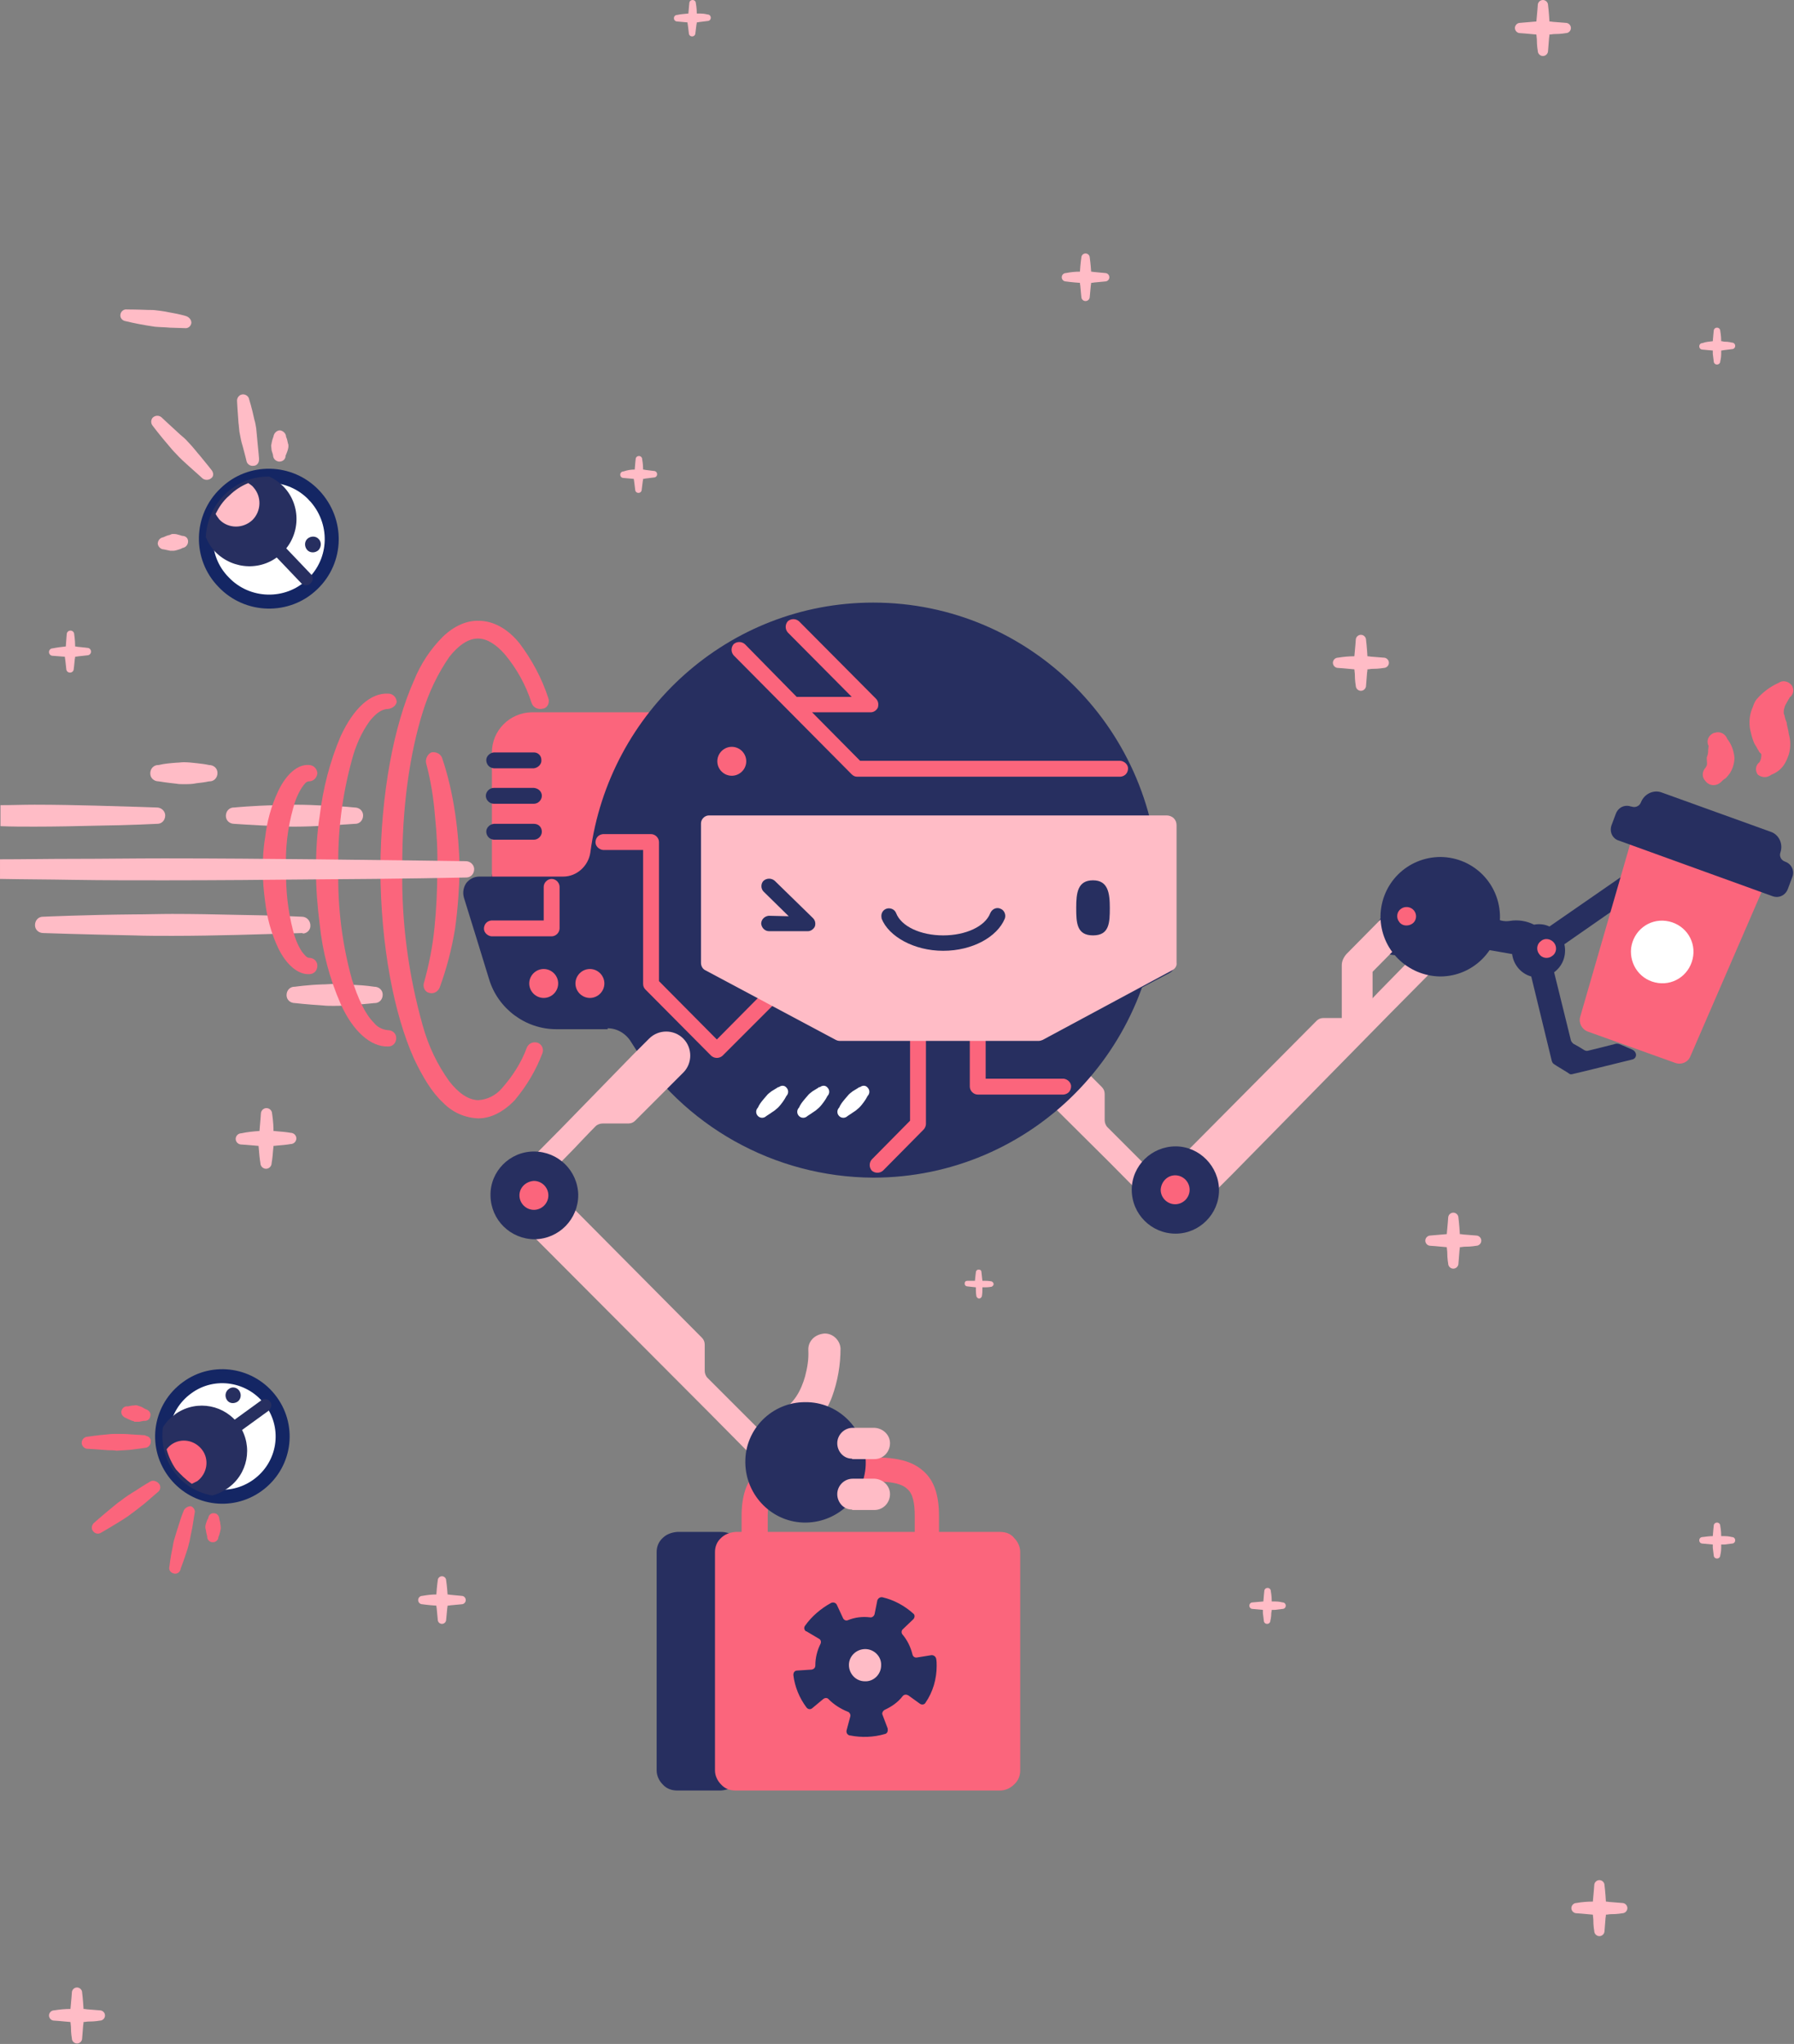 <?xml version="1.0" encoding="utf-8"?>
<!-- Generator: Adobe Illustrator 26.2.1, SVG Export Plug-In . SVG Version: 6.00 Build 0)  -->
<svg version="1.1" id="Calque_1" xmlns="http://www.w3.org/2000/svg" xmlns:xlink="http://www.w3.org/1999/xlink" x="0px" y="0px"
	 viewBox="0 0 384.4 437.9" style="enable-background:new 0 0 384.4 437.9;" xml:space="preserve">
<rect x="0" y="0" width="384.4" height="437.9" fill="#808080" stroke="none"/>
<style type="text/css">
	.st0{fill:#272F60;}
	.st1{fill:#FB657C;}
	.st2{fill:#FFBCC6;}
	.st3{fill:#FFFFFF;}
	.st4{fill:none;stroke:#142664;stroke-width:3;stroke-linecap:round;stroke-linejoin:round;}
</style>
<g id="TEXTES_FR">
</g>
<g>
	<g id="ILLUSTRATIONS">
		<path id="Tracé_3427_00000142857305305311554400000013277643710033864588_" class="st0" d="M360.3,199.4
			c-2.4-3.5-6.4-9.2-7.5-10.8c-0.2-0.2-0.4-0.4-0.7-0.4c-0.9-0.1-2.9-0.5-3.7-0.7c-0.3,0-0.6,0-0.8,0.2L332,198.5
			c-1-0.5-2.2-0.6-3.3-0.4c-1.6-0.8-3.4-1.1-5.2-0.8c-2.5,0.4-4.8-1.3-5.2-3.8c-0.5-2.7-2.1-5-4.5-6.3c-0.3-0.2-0.6-0.3-0.9-0.4
			l-0.2-0.1c-1.4-0.5-3-0.7-4.5-0.4c-2.5,0.4-4.8,1.9-6.1,4.1c-0.8-0.3-1.7-0.5-2.6-0.5l-0.1-0.5c-0.8,1.4-1.5,2.8-2.1,4.3
			c-0.4,1.3-1,2.5-1.8,3.5c0.2,0.3,0.1,0.7-0.2,0.9c-0.9,0.8-1.8,1.6-2.6,2.4c1.8,3.7,6.3,5.2,10,3.4c1.2-0.6,2.3-1.5,3-2.7l12,2.1
			l6.3,1.1c0.3,2.3,1.9,4.2,4.1,4.8l4.4,18.1c0.1,0.3,0.2,0.5,0.5,0.7c0.7,0.5,2.5,1.5,3.2,2c0.2,0.2,0.5,0.2,0.8,0.1
			c1.8-0.4,8.6-2.1,12.7-3.1c0.6-0.1,1-0.7,0.8-1.3c-0.1-0.3-0.3-0.6-0.7-0.8c-1.1-0.5-2.3-1-2.8-1.2c-0.2-0.1-0.5-0.1-0.7-0.1
			c-1.1,0.3-4.8,1.2-6,1.5c-0.3,0.1-0.6,0-0.8-0.1c-0.6-0.4-1.8-1.1-2.4-1.4c-0.2-0.2-0.4-0.4-0.5-0.7l-3.6-14.6
			c1.9-1.4,2.7-3.7,2.2-6l12.5-8.7c0.2-0.2,0.5-0.2,0.8-0.2c0.7,0.1,2,0.4,2.7,0.5c0.3,0,0.5,0.2,0.7,0.4c0.7,1.1,2.8,4.1,3.5,5.1
			c0.1,0.2,0.3,0.4,0.5,0.4c0.5,0.2,1.7,0.6,2.9,1c0.4,0.2,0.9,0,1.2-0.4C360.6,200.3,360.6,199.8,360.3,199.4"/>
		<path id="Tracé_3428_00000128467398548262482790000000984289652690604179_" class="st1" d="M90.8,210.7c1.1-3.9,1.9-7.9,2.3-12
			c0.4-3.9,0.6-8,0.6-12.4c0.1-3.8-0.1-7.7-0.5-11.5c-0.3-3.8-0.9-7.6-1.9-11.3c-0.2-0.9,0.3-1.9,1.1-2.3c0.9-0.2,1.9,0.2,2.3,1.1
			c1.3,3.8,2.2,7.8,2.8,11.8c0.6,4,0.9,8,1,12c-0.1,4.3-0.4,8.6-1,12.9c-0.7,4.3-1.8,8.5-3.3,12.6c-0.4,0.9-1.3,1.4-2.3,1.1
			C91.1,212.5,90.6,211.6,90.8,210.7"/>
		<path id="Tracé_3431_00000100379385977201342700000011992812982600621483_" class="st2" d="M76,176.5c0,0-2.8,0.2-6.4,0.4
			c-2,0.1-4.2,0.2-6.4,0.2c-1.3,0-2.7,0-3.9-0.1c-4.9-0.2-9.1-0.5-9.1-0.5c-1,0-1.8-0.7-1.8-1.7c0-1,0.7-1.8,1.7-1.8
			c0,0,0.1,0,0.1,0c0,0,4-0.4,9.1-0.5c1.3,0,2.5-0.1,3.9-0.1c2.3,0,4.5,0.1,6.4,0.2c3.7,0.1,6.4,0.4,6.4,0.4c1,0,1.8,0.7,1.8,1.7
			c0,1-0.7,1.8-1.7,1.8C76.1,176.5,76.1,176.5,76,176.5"/>
		<path id="Tracé_3433_00000140727077417313520900000004027523544107712157_" class="st2" d="M44.8,167.4c-0.9,0.2-1.8,0.3-2.7,0.4
			c-0.9,0.2-1.8,0.2-2.7,0.2c-0.6,0-1.1,0-1.6-0.1c-2-0.2-3.8-0.5-3.8-0.5c-1,0-1.8-0.7-1.8-1.7c0-1,0.7-1.8,1.7-1.8
			c0,0,0.1,0,0.1,0c1.2-0.3,2.5-0.4,3.8-0.5c0.5,0,1-0.1,1.6-0.1c0.9,0,1.8,0.1,2.7,0.2c0.9,0.1,1.8,0.2,2.7,0.4
			c1,0,1.8,0.7,1.8,1.7c0,1-0.7,1.8-1.7,1.8C44.9,167.4,44.9,167.4,44.8,167.4"/>
		<path id="Tracé_3434_00000054950203569664690600000015080623621189100985_" class="st2" d="M80.2,214.9c0,0-1.8,0.2-4.3,0.4
			c-1.3,0.1-2.8,0.2-4.3,0.2c-0.8,0-1.7,0-2.5-0.1c-3.3-0.2-5.9-0.5-5.9-0.5c-1,0-1.8-0.7-1.8-1.7c0-1,0.7-1.8,1.7-1.8
			c0,0,0.1,0,0.1,0c0,0,2.7-0.4,5.9-0.5c0.9,0,1.6-0.1,2.5-0.1c1.5,0,3,0.1,4.3,0.2c2.5,0.1,4.3,0.4,4.3,0.4c1,0,1.8,0.7,1.8,1.7
			c0,1-0.7,1.8-1.7,1.8C80.3,214.9,80.3,214.9,80.2,214.9"/>
		<path id="Tracé_3435_00000027598144326153842980000006571667804071269009_" class="st2" d="M64.7,199.9c0,0-5.9,0.2-13.9,0.4
			c-4.2,0.1-9.1,0.2-13.9,0.2c-2.8,0-5.6,0-8.3-0.1c-10.6-0.2-19.3-0.5-19.3-0.5c-1,0-1.8-0.7-1.8-1.7c0-1,0.7-1.8,1.7-1.8
			c0,0,0.1,0,0.1,0c0,0,8.8-0.4,19.3-0.5c2.7,0,5.6-0.1,8.3-0.1c4.8,0,9.6,0.1,13.9,0.2c8,0.1,13.9,0.4,13.9,0.4
			c0.9,0,1.7,0.7,1.8,1.7c0,0,0,0.1,0,0.1c0.1,0.9-0.6,1.7-1.5,1.8C64.8,199.9,64.7,199.9,64.7,199.9"/>
		<path id="Tracé_3436_00000150791223283513539360000007404008898768534682_" class="st1" d="M113.9,150.6
			c-1.2-3.8-3.2-7.4-5.8-10.5c-1.8-2-3.7-3.3-5.7-3.3c-2.1,0-4.2,1.5-6.1,3.9c-2.5,3.6-4.4,7.6-5.7,11.8c-2.8,8.9-4.5,20.6-4.4,33.6
			c-0.2,11.4,1.3,22.7,4.4,33.7c1.2,4.3,3.1,8.3,5.7,11.9c1.9,2.4,3.9,3.9,6.1,4c2-0.1,3.8-1,5.1-2.5c2.3-2.6,4.2-5.5,5.4-8.8
			c0.4-0.9,1.4-1.3,2.3-1c0.9,0.3,1.4,1.4,1,2.3c-1.4,3.7-3.4,7-5.9,10c-2.4,2.5-5.1,3.9-7.8,3.9c-2.9-0.1-5.6-1.3-7.6-3.4
			c-2.3-2.1-4.3-5.4-6.2-9.4c-4.3-9.6-7.1-24.1-7.2-40.5c0.1-16.4,2.9-30.9,7.2-40.5c1.4-3.5,3.5-6.7,6.2-9.4
			c2.4-2.3,5.1-3.5,7.7-3.4c3,0,6.1,1.6,8.7,4.8c2.7,3.6,4.8,7.5,6.2,11.8c0.3,0.9-0.1,1.9-1,2.2c0,0-0.1,0-0.1,0
			C115.4,152.1,114.3,151.7,113.9,150.6C114,150.7,114,150.7,113.9,150.6z"/>
		<path id="Tracé_3437_00000085226455469861727940000003652527234608829606_" class="st1" d="M83.1,151.9c-1.4,0-2.7,1.1-3.9,2.6
			c-1.8,2.5-3,5.3-3.8,8.3c-2.1,7.7-3.1,15.6-2.9,23.5c-0.2,7.9,0.8,15.9,2.9,23.5c1.3,4.1,2.8,7.4,4.7,9.3c0.7,0.9,1.8,1.5,3,1.6
			c1,0,1.8,0.7,1.8,1.7c0,1-0.7,1.8-1.7,1.8c0,0-0.1,0-0.1,0c-3.7,0.1-7.5-3.3-10.1-9.1c-2.4-5.5-3.9-11.2-4.5-17.1
			c-0.5-3.9-0.8-7.7-0.8-11.6c0-3.9,0.2-7.8,0.8-11.6c0.7-5.9,2.2-11.7,4.5-17.1c2.8-6,6.4-9.3,10.2-9.1c0.9,0,1.7,0.7,1.8,1.7
			c0,0,0,0.1,0,0.1C84.9,151.1,84.1,151.8,83.1,151.9z"/>
		<path id="Tracé_3438_00000026858980564239861090000018342899917803590789_" class="st1" d="M66.2,167.4c-0.6,0-1,0.6-1.5,1.3
			c-0.9,1.4-1.5,2.9-1.9,4.5c-1.2,4.3-1.7,8.7-1.5,13.1c-0.1,4.4,0.4,8.9,1.5,13.1c0.4,1.6,1,3.1,1.9,4.5c0.5,0.6,1,1.3,1.5,1.3
			c1,0,1.8,0.7,1.8,1.7c0,1-0.7,1.8-1.7,1.8c0,0-0.1,0-0.1,0c-2.3,0.1-4.8-1.9-6.6-5.6c-1.5-3.2-2.4-6.5-2.8-10
			c-0.3-2.2-0.5-4.5-0.5-6.8c0-2.3,0.1-4.5,0.5-6.8c0.4-3.5,1.3-6.8,2.8-10c1.8-3.8,4.3-5.8,6.6-5.6c0.9,0,1.7,0.7,1.8,1.7
			c0,0,0,0.1,0,0.1C67.9,166.6,67.2,167.4,66.2,167.4"/>
		<path id="Tracé_3439_00000169515851227710827250000007403755073480009376_" class="st1" d="M107.8,167.2
			c0-6.8,5.6-12.4,12.4-12.4c0,0,0.1,0,0.1,0h26.3v38.8h-38.7v-26.4H107.8z"/>
		<path id="Tracé_3440_00000042731345800171009220000009132616198743198884_" class="st0" d="M116.5,167h-8.3
			c-1.3,0-2.4-1.1-2.4-2.4c0-1.3,1.1-2.4,2.4-2.4c0,0,0,0,0,0h8.3c1.3,0,2.4,1.1,2.4,2.4c0,0,0,0,0,0c0,1.3-1,2.3-2.2,2.4
			C116.6,167,116.5,167,116.5,167"/>
		<path id="Tracé_3441_00000004533177044463929230000001931127442106978710_" class="st0" d="M116.5,174.3h-8.3
			c-1.3,0-2.4-1.1-2.4-2.4c0,0,0,0,0,0c0.1-1.3,1.1-2.3,2.4-2.4h8.3c1.3,0,2.4,1.1,2.4,2.4C118.8,173.2,117.8,174.3,116.5,174.3
			C116.5,174.3,116.5,174.3,116.5,174.3"/>
		<path id="Tracé_3442_00000168811455543944674970000012283458582112391317_" class="st0" d="M116.5,181.7h-8.3
			c-1.3,0-2.4-1.1-2.4-2.4c0-1.3,1.1-2.4,2.4-2.4c0,0,0,0,0,0h8.3c1.3,0,2.4,1.1,2.4,2.4c0,0,0,0,0,0c0,1.3-1,2.3-2.2,2.4
			C116.6,181.7,116.5,181.7,116.5,181.7"/>
		<path id="Tracé_3443_00000154385695937425962760000010976157325498033575_" class="st2" d="M131.9,219.6c2,0,3.9,1,4.9,2.8
			c11,17.4,30.1,28,50.7,27.9c33,0,59.6-26.5,59.6-59c0-32.6-26.8-59-59.6-59c-30.2,0-55.3,22.4-59.1,51.3c-0.4,2.9-2.8,5-5.7,5
			h-17.6c-1.1,0-2,0.5-2.7,1.4c-0.6,0.9-0.8,2-0.5,3c1.4,4.3,3.5,11.1,5.3,16.8c1.9,6.1,7.6,10.3,14,10.3L131.9,219.6z"/>
		<path id="Tracé_3444_00000159468762682884123740000013169028136582463394_" class="st0" d="M157.8,161.9c-1.6,0-2.9,1.3-2.8,2.9
			c0,1.6,1.3,2.9,2.9,2.8c1.6,0,2.8-1.3,2.8-2.9C160.7,163.2,159.4,161.9,157.8,161.9"/>
		<path id="Tracé_3445_00000045579479965534693770000016555193041716010941_" class="st0" d="M128.2,207.6c-1.6,0-2.9,1.3-2.8,2.9
			c0,1.6,1.3,2.9,2.9,2.8c1.6,0,2.8-1.3,2.8-2.9C131.1,208.8,129.8,207.5,128.2,207.6"/>
		<path id="Tracé_3446_00000055700392267822143040000003133454135022155455_" class="st0" d="M118.6,207.6c-1.6,0-2.9,1.3-2.8,2.9
			c0,1.6,1.3,2.9,2.9,2.8c1.6,0,2.8-1.3,2.8-2.9C121.5,208.8,120.2,207.5,118.6,207.6"/>
		<path id="Tracé_3447_00000026143426743059846210000012621507423919947904_" class="st0" d="M185.2,164l-24-23.8
			c-1-0.9-2.4-0.9-3.4,0c-0.9,1-0.9,2.4,0,3.4l24.6,24.5c0.5,0.5,1.1,0.8,1.8,0.8h55.1c1.3,0,2.4-1.1,2.4-2.4c0-1.3-1.1-2.4-2.4-2.4
			l0,0L185.2,164z"/>
		<path id="Tracé_3448_00000157289939947029968700000007645390655049020603_" class="st0" d="M181,150.8h-10.2
			c-1.3,0-2.4,1.1-2.4,2.4c0,0,0,0,0,0c0.1,1.3,1.1,2.3,2.4,2.4h16c1,0,1.9-0.6,2.3-1.5c0.3-0.9,0.1-1.9-0.5-2.6l-16-15.9
			c-1-0.9-2.4-0.9-3.4,0c-0.9,1-0.9,2.4,0,3.4L181,150.8z"/>
		<path id="Tracé_3449_00000046326329211204368810000017187165178499471775_" class="st0" d="M211.7,229.2v-8.5
			c0-1.3-1.1-2.4-2.4-2.4c-1.3,0-2.4,1.1-2.4,2.4l0,0v10.9c0,1.3,1.1,2.4,2.4,2.4c0,0,0,0,0,0h17.9c1.3,0,2.4-1.1,2.4-2.4
			c0,0,0,0,0,0c-0.1-1.3-1.1-2.3-2.4-2.4H211.7z"/>
		<path id="Tracé_3450_00000134957774370790433080000011593410304072301184_" class="st0" d="M194.3,238.3l-7.8,7.8
			c-0.9,1-0.9,2.4,0,3.4c1,0.9,2.4,0.9,3.4,0l8.5-8.4c0.5-0.4,0.8-1.1,0.8-1.8v-18.6c0-1.3-1.1-2.4-2.4-2.4c-1.3,0-2.4,1.1-2.4,2.4
			l0,0L194.3,238.3z"/>
		<path id="Tracé_3451_00000127026680800924280490000002895656460616545957_" class="st3" d="M186.6,233.8
			c-0.2,0.5-0.5,0.9-0.8,1.4c-0.3,0.4-0.6,0.8-0.9,1.1c-0.2,0.2-0.5,0.4-0.8,0.5c-1,0.6-1.9,1.1-1.9,1.1c-0.6,0.7-1.7,0.8-2.4,0.1
			c0,0-0.1-0.1-0.1-0.1c-0.7-0.6-0.8-1.7-0.2-2.3c0-0.1,0.1-0.1,0.2-0.2c0.3-0.7,0.7-1.3,1.1-1.9c0.1-0.2,0.4-0.5,0.5-0.8
			c0.3-0.3,0.7-0.6,1.1-0.9c0.4-0.3,0.9-0.5,1.4-0.8c0.6-0.7,1.7-0.8,2.4-0.1c0,0,0.1,0.1,0.1,0.1
			C187.1,231.9,187.2,233,186.6,233.8"/>
		<path id="Tracé_3452_00000006691748636385719370000015526386759075470515_" class="st3" d="M178.1,233.8
			c-0.2,0.5-0.5,0.9-0.8,1.4c-0.3,0.4-0.6,0.8-0.9,1.1c-0.2,0.2-0.5,0.4-0.8,0.5c-1,0.6-1.9,1.1-1.9,1.1c-0.6,0.7-1.7,0.8-2.4,0.1
			c0,0-0.1-0.1-0.1-0.1c-0.7-0.6-0.8-1.7-0.2-2.3c0-0.1,0.1-0.1,0.2-0.2c0.3-0.7,0.7-1.3,1.1-1.9c0.1-0.2,0.4-0.5,0.5-0.8
			c0.3-0.3,0.7-0.6,1.1-0.9c0.4-0.3,0.9-0.5,1.4-0.8c0.6-0.7,1.7-0.8,2.4-0.1c0,0,0.1,0.1,0.1,0.1
			C178.7,231.9,178.7,233,178.1,233.8z"/>
		<path id="Tracé_3453_00000139979870568044071520000015312147950283794599_" class="st3" d="M169.5,233.8
			c-0.2,0.5-0.5,0.9-0.8,1.4c-0.3,0.4-0.6,0.8-0.9,1.1c-0.2,0.2-0.5,0.4-0.8,0.5c-1,0.6-1.9,1.1-1.9,1.1c-0.6,0.7-1.7,0.8-2.4,0.1
			c0,0-0.1-0.1-0.1-0.1c-0.7-0.6-0.8-1.7-0.2-2.3c0-0.1,0.1-0.1,0.2-0.2c0.3-0.7,0.7-1.3,1.1-1.9c0.1-0.2,0.4-0.5,0.5-0.8
			c0.3-0.3,0.7-0.6,1.1-0.9c0.4-0.3,0.9-0.5,1.4-0.8c0.6-0.7,1.7-0.8,2.4-0.1c0,0,0.1,0.1,0.1,0.1C170,232,170.3,233.2,169.5,233.8"
			/>
		<path id="Tracé_3454_00000026866541296741868920000008373950566157268352_" class="st0" d="M131.5,179
			c1.8-8.3,5.5-16.1,10.7-22.8c0.8-1,0.7-2.5-0.3-3.4c0,0,0,0,0,0c-1-0.8-2.6-0.7-3.4,0.4c-6.8,8.6-11.1,18.8-12.6,29.6
			c-0.2,1.6-1.6,2.9-3.3,2.9h-14.9c-1.3,0-2.4,1.1-2.4,2.4c0,1.3,1.1,2.4,2.4,2.4h10v6.1h-10.1c-1.3,0-2.4,1.1-2.4,2.4c0,0,0,0,0,0
			c0.1,1.3,1.1,2.3,2.4,2.4H120c1.3,0,2.4-1.1,2.4-2.4c0,0,0,0,0,0v-8.5h0.1c4,0.1,7.4-2.8,8-6.8h8v26.9c0,0.7,0.3,1.3,0.8,1.8
			l13.8,13.6c1,0.9,2.4,0.9,3.4,0l11.2-11.1c0.9-1,0.9-2.4,0-3.4c-1-0.9-2.4-0.9-3.4,0l-9.6,9.5l-11.2-11.1v-28.3
			c0-1.3-1.1-2.4-2.4-2.4c0,0,0,0,0,0h-9.5L131.5,179z"/>
		<path id="Tracé_3455_00000152236004215787088740000006839817550403304838_" class="st0" d="M249.4,175.2h-96.3
			c-1.3,0-2.4,1.1-2.4,2.4c0,0,0,0,0,0v28.8c0,0.9,0.5,1.7,1.3,2.1l27.3,14.4c0.4,0.1,0.7,0.2,1.1,0.2h41.7c0.4,0,0.8-0.1,1.1-0.2
			l27.3-14.4c0.8-0.4,1.3-1.2,1.3-2.1v-28.8C251.7,176.2,250.7,175.2,249.4,175.2"/>
		<path id="Tracé_3456_00000124161245839827346940000005337315748681286291_" class="st1" d="M161.9,332.2c1.4,0,2.6-1.1,2.6-2.5
			c0,0,0,0,0,0v-4.9c0-2.8,0.6-4.8,1.6-5.8c1.9-1.7,6-1.7,10.6-1.6h7.1c4.8-0.1,8.9-0.1,10.6,1.6c1.2,1,1.6,3,1.6,5.8v4.8
			c0,1.4,1.2,2.6,2.6,2.6c1.4,0,2.5-1.1,2.6-2.5c0,0,0-0.1,0-0.1v-4.8c0-4.4-1-7.5-3.2-9.5c-3.5-3.3-8.7-3.1-14.4-3.1h-7
			c-5.7-0.1-11-0.3-14.5,3.1c-2.2,2.1-3.2,5.3-3.2,9.5v4.8C159.3,331.1,160.5,332.2,161.9,332.2"/>
		<path id="Tracé_3457_00000040545746260357236970000005518693897006644640_" class="st0" d="M140.7,332.5c0-1.1,0.4-2.2,1.3-3
			c0.8-0.8,1.9-1.2,3.1-1.3h9.4c1.2,0,2.3,0.4,3.1,1.3c0.8,0.8,1.3,1.9,1.3,3v46.8c0,1.1-0.4,2.2-1.3,3c-0.8,0.8-1.9,1.2-3.1,1.3
			h-9.4c-1.2,0-2.3-0.4-3.1-1.3c-0.8-0.8-1.3-1.9-1.3-3L140.7,332.5z"/>
		<path id="Tracé_3458_00000042722839243282259710000018023334170472002946_" class="st1" d="M153.2,332.5c0-1.1,0.4-2.2,1.3-3
			c0.8-0.8,1.9-1.2,3.1-1.3h56.7c1.2,0,2.3,0.4,3,1.3c0.8,0.8,1.3,1.9,1.3,3v46.8c0,1.1-0.4,2.2-1.3,3c-0.8,0.8-1.9,1.3-3,1.3h-56.7
			c-1.2,0-2.3-0.4-3.1-1.3c-0.8-0.8-1.3-1.9-1.3-3L153.2,332.5z"/>
		<path id="Tracé_3459_00000059271908818406301530000001414745184969112227_" class="st2" d="M294.1,208.2v11.3
			c0,1.8-1.5,3.3-3.3,3.3c-1.8,0-3.3-1.5-3.3-3.3v-12.7c0-0.9,0.4-1.7,1-2.4l8.3-8.4c1.3-1.3,3.3-1.3,4.6-0.1c0,0,0,0,0.1,0.1
			c1.3,1.3,1.3,3.4,0,4.7c0,0,0,0,0,0L294.1,208.2z"/>
		<path id="Tracé_3460_00000032647832528514815860000012746094668197962407_" class="st2" d="M222.1,233.5l-3.6-3.6
			c-2-2-2-5.3,0-7.3c2-2,5.3-2,7.3,0l10.3,10.3c0.4,0.4,0.6,0.9,0.6,1.5v5.6c0,0.5,0.2,1.1,0.6,1.5c1.4,1.4,4.8,4.8,4.8,4.8l9.2,9.2
			c1,1,1,2.6,0,3.6c-1,1-2.6,1-3.6,0c0,0,0,0,0,0l-10.1-10.2L222.1,233.5z"/>
		<path id="Tracé_3461_00000072965845819837620250000012367358837877998512_" class="st2" d="M264.3,251.3l-3.6,3.6
			c-2,2-5.3,2-7.3,0c-2-2-2-5.3,0-7.3l28.7-28.9c0.4-0.4,0.9-0.6,1.5-0.6h5.5c0.5,0,1.1-0.2,1.5-0.6c1.4-1.4,4.7-4.9,4.7-4.9
			l9.1-9.3c1-1,2.6-1,3.6,0c0,0,0,0,0,0c1,1,1,2.6,0,3.6l-10.1,10.2L264.3,251.3z"/>
		<path id="Tracé_3462_00000092421637628377644890000007867287480241335205_" class="st0" d="M295.8,196.3
			c0.1-7.1,5.8-12.7,12.9-12.7c7.1,0.1,12.7,5.8,12.7,12.9c-0.1,7-5.8,12.7-12.8,12.7C301.5,209.1,295.8,203.4,295.8,196.3"/>
		<path id="Tracé_3463_00000127044476962006009870000017565019314263293841_" class="st0" d="M242.5,254.9c0-5.2,4.3-9.3,9.4-9.3
			s9.3,4.3,9.3,9.4c0,5.1-4.2,9.3-9.3,9.3C246.7,264.3,242.5,260.1,242.5,254.9"/>
		<path id="Tracé_3464_00000031189020718432272040000009069834261986879164_" class="st2" d="M173.2,289.3c0.1,1.9-0.2,3.7-0.7,5.6
			c-0.8,2.8-2.3,6-5.7,7.7c-1.6,0.8-2.4,2.7-1.6,4.4c0,0,0,0.1,0.1,0.1c0.7,1.6,2.6,2.4,4.3,1.6c0.1,0,0.1-0.1,0.2-0.1
			c3.9-1.9,7-5.3,8.5-9.4c1.2-3.3,1.8-6.8,1.8-10.3c-0.1-1.8-1.7-3.3-3.5-3.2C174.5,285.9,173.1,287.4,173.2,289.3"/>
		<path id="Tracé_3465_00000007408800598234339840000015706229611588320896_" class="st1" d="M105.4,161.2c0-4.7,3.8-8.5,8.5-8.6
			c0,0,0,0,0,0h31.2V193h-39.7V161.2z"/>
		<path id="Tracé_3466_00000168804104911868814240000016548623412574676400_" class="st0" d="M130.2,220.3c2,0,3.9,1.1,5,2.9
			c11.1,18,30.7,29,51.9,29.1c33.8,0,61.2-27.6,61.2-61.6s-27.4-61.6-61.2-61.6c-31,0-56.6,23.3-60.6,53.5c-0.4,2.9-2.9,5.2-5.8,5.2
			h-18c-1.1,0-2.1,0.5-2.8,1.4c-0.6,0.9-0.8,2-0.5,3.1c1.4,4.5,3.6,11.6,5.4,17.5c1.9,6.3,7.8,10.7,14.4,10.7H130.2z"/>
		<path id="Tracé_3467_00000030457748016488466450000001233451797215624846_" class="st1" d="M156.8,160c1.7,0,3.1,1.4,3.1,3.1
			c0,1.7-1.4,3.1-3.1,3.1c-1.7,0-3.1-1.4-3.1-3.1c0,0,0,0,0,0C153.7,161.4,155.1,160,156.8,160C156.8,160,156.8,160,156.8,160"/>
		<path id="Tracé_3468_00000072276434048603071800000002616184453569229737_" class="st1" d="M126.4,207.6c1.7,0,3.1,1.4,3.1,3.1
			c0,1.7-1.4,3.1-3.1,3.1c-1.7,0-3.1-1.4-3.1-3.1c0,0,0,0,0,0C123.3,209,124.7,207.6,126.4,207.6
			C126.4,207.6,126.4,207.6,126.4,207.6"/>
		<path id="Tracé_3469_00000098933132296821434040000000656801149560914078_" class="st1" d="M116.5,207.6c1.7,0,3.1,1.4,3.1,3.1
			c0,1.7-1.4,3.1-3.1,3.1c-1.7,0-3.1-1.4-3.1-3.1c0,0,0,0,0,0C113.4,209,114.8,207.6,116.5,207.6
			C116.5,207.6,116.5,207.6,116.5,207.6"/>
		<path id="Tracé_3470_00000067236752555033669350000012606545688813084084_" class="st1" d="M170.7,149.3h11.8l-13.7-13.8
			c-0.6-0.7-0.6-1.7,0-2.4c0.7-0.6,1.7-0.6,2.4,0l16.5,16.6c0.5,0.5,0.6,1.2,0.4,1.9c-0.3,0.6-0.9,1-1.5,1H174l10.3,10.4h55.8
			c0.9,0.1,1.7,0.9,1.6,1.8c-0.1,0.9-0.7,1.5-1.6,1.6h-56.5c-0.4,0-0.8-0.2-1.1-0.5l-25.3-25.5c-0.6-0.7-0.6-1.7,0-2.4
			c0.7-0.6,1.7-0.6,2.4,0L170.7,149.3z"/>
		<path id="Tracé_3471_00000047052642309560391850000000223906292643645878_" class="st1" d="M137.8,182.1h-8.6
			c-0.9-0.1-1.7-0.9-1.6-1.8c0.1-0.9,0.7-1.5,1.6-1.6h10.3c0.9,0,1.7,0.8,1.7,1.7v29.8l12.4,12.5l10.4-10.5c0.7-0.6,1.7-0.6,2.4,0
			c0.6,0.7,0.6,1.7,0,2.4l-11.6,11.6c-0.7,0.6-1.7,0.6-2.4,0L138.3,212c-0.3-0.3-0.5-0.7-0.5-1.2L137.8,182.1L137.8,182.1z"/>
		<path id="Tracé_3472_00000016066567944809063010000010838263362382319004_" class="st1" d="M116.5,197.2V190
			c0-0.9,0.8-1.7,1.7-1.7c0.9,0,1.7,0.8,1.7,1.7v8.9c0,0.9-0.8,1.7-1.7,1.7h-12.9c-0.9-0.1-1.7-0.9-1.6-1.8c0.1-0.9,0.7-1.5,1.6-1.6
			L116.5,197.2z"/>
		<path id="Tracé_3473_00000056395659911613619320000004385287653176030629_" class="st1" d="M211.1,231.1h16.8
			c0.9,0.1,1.7,0.9,1.6,1.8c-0.1,0.9-0.7,1.5-1.6,1.6h-18.4c-0.9,0-1.7-0.8-1.7-1.7v-11.4c0-0.9,0.8-1.7,1.7-1.7
			c0.9,0,1.7,0.8,1.7,1.7V231.1z"/>
		<path id="Tracé_3474_00000025430305610372264600000008933571722882947498_" class="st1" d="M195,240.1v-18.8
			c0-0.9,0.8-1.7,1.7-1.7c0.9,0,1.7,0.8,1.7,1.7l0,0v19.5c0,0.4-0.2,0.9-0.5,1.2l-8.7,8.8c-0.7,0.6-1.7,0.6-2.4,0
			c-0.6-0.7-0.6-1.7,0-2.4L195,240.1z"/>
		<path id="Tracé_3475_00000132079370661654792440000003293790012175196817_" class="st3" d="M184,233c0,0-0.5,0.3-1.3,0.8
			c-0.4,0.3-0.8,0.6-1.1,1c-0.2,0.2-0.4,0.5-0.6,0.7c-0.5,0.6-0.9,1.1-1.2,1.8c-0.5,0.5-0.5,1.3,0,1.8c0.5,0.5,1.3,0.5,1.8,0
			c0,0,0.8-0.5,1.8-1.2c0.2-0.2,0.5-0.4,0.7-0.6c0.4-0.4,0.7-0.8,1-1.2c0.3-0.4,0.6-0.9,0.8-1.3c0.5-0.5,0.5-1.3,0-1.8
			c-0.4-0.5-1.1-0.5-1.6-0.1C184.1,232.9,184.1,232.9,184,233"/>
		<path id="Tracé_3476_00000138547159075572471470000013840533891545842862_" class="st3" d="M175.4,233c0,0-0.5,0.3-1.3,0.8
			c-0.4,0.3-0.8,0.6-1.1,1c-0.2,0.2-0.4,0.5-0.6,0.7c-0.5,0.6-0.9,1.1-1.2,1.8c-0.5,0.5-0.5,1.3,0,1.8c0.5,0.5,1.3,0.5,1.8,0
			c0,0,0.8-0.5,1.8-1.2c0.2-0.2,0.5-0.4,0.7-0.6c0.4-0.4,0.7-0.8,1-1.2c0.3-0.4,0.6-0.9,0.8-1.3c0.5-0.5,0.5-1.3,0-1.8
			c-0.4-0.5-1.1-0.5-1.6-0.1C175.5,232.9,175.4,232.9,175.4,233"/>
		<path id="Tracé_3477_00000074427643528250430010000015501992048535291052_" class="st3" d="M166.6,233c0,0-0.5,0.3-1.3,0.8
			c-0.4,0.3-0.8,0.6-1.1,1c-0.2,0.2-0.4,0.5-0.6,0.7c-0.5,0.6-0.9,1.1-1.2,1.8c-0.5,0.5-0.5,1.3,0,1.8c0.5,0.5,1.3,0.5,1.8,0
			c0,0,0.8-0.5,1.8-1.2c0.2-0.2,0.5-0.4,0.7-0.6c0.4-0.4,0.7-0.8,1-1.2c0.3-0.4,0.6-0.9,0.8-1.3c0.5-0.5,0.5-1.3,0-1.8
			c-0.4-0.5-1.1-0.5-1.6-0.1C166.7,232.9,166.7,232.9,166.6,233"/>
		<path id="Tracé_3478_00000170966007665854417810000016150763541749502372_" class="st0" d="M114.4,161.2h-8.6
			c-0.9,0.1-1.7,0.9-1.6,1.8c0.1,0.9,0.7,1.5,1.6,1.6h8.6c0.9-0.1,1.7-0.9,1.6-1.8C116,161.9,115.3,161.2,114.4,161.2"/>
		<path id="Tracé_3479_00000004537188547006699040000004812606421601132727_" class="st0" d="M114.4,168.8h-8.6
			c-0.9,0-1.7,0.8-1.7,1.7c0,0.9,0.8,1.7,1.7,1.7h8.6c0.9,0,1.7-0.8,1.7-1.7C116.1,169.6,115.4,168.9,114.4,168.8"/>
		<path id="Tracé_3480_00000043426278289836678290000007848481816376889766_" class="st0" d="M114.4,176.5h-8.6
			c-0.9,0.1-1.7,0.9-1.6,1.8c0.1,0.9,0.7,1.5,1.6,1.6h8.6c0.9,0,1.7-0.8,1.7-1.7C116.1,177.2,115.4,176.5,114.4,176.5"/>
		<path id="Tracé_3481_00000083064393072204610250000008922253056265904020_" class="st2" d="M135.5,226.1l3.6-3.6c2-2,5.3-2,7.3,0
			c2,2,2,5.3,0,7.3l-10.3,10.3c-0.4,0.4-0.9,0.6-1.5,0.6h-5.5c-0.5,0-1.1,0.2-1.5,0.6c-1.4,1.4-4.7,4.9-4.7,4.9l-9.1,9.3
			c-1,1-2.6,1-3.6,0c0,0,0,0,0,0c-1-1-1-2.6,0-3.6l10.1-10.2L135.5,226.1z"/>
		<path id="Tracé_3482_00000017508789922982345320000012169882441677272979_" class="st2" d="M118,268.6l-3.6-3.6c-2-2-2-5.3,0-7.3
			c2-2,5.3-2,7.3,0l28.7,28.9c0.4,0.4,0.6,0.9,0.6,1.5v5.6c0,0.5,0.2,1.1,0.6,1.5c1.4,1.4,4.8,4.8,4.8,4.8l9.2,9.2c1,1,1,2.6,0,3.6
			c-1,1-2.6,1-3.6,0c0,0,0,0,0,0l-10.1-10.2L118,268.6z"/>
		<path id="Tracé_3483_00000128480664783153491940000000618990898881372337_" class="st0" d="M172.5,300.4
			c7.1-0.1,12.9,5.7,13,12.8c0.1,7.1-5.7,12.9-12.8,13c-7.1,0.1-12.9-5.7-13-12.8c0,0,0-0.1,0-0.1
			C159.6,306.2,165.4,300.4,172.5,300.4C172.5,300.4,172.5,300.4,172.5,300.4"/>
		<path id="Tracé_3484_00000014614467001326133890000009857158614747164566_" class="st2" d="M182.7,312.6h4.7
			c1.8,0,3.3-1.5,3.3-3.4c0-1.8-1.5-3.2-3.3-3.3h-4.7c-1.8,0-3.3,1.5-3.3,3.3c0,0,0,0,0,0c0,1.8,1.4,3.3,3.1,3.3
			C182.6,312.6,182.7,312.6,182.7,312.6"/>
		<path id="Tracé_3485_00000027603629386861335350000006274795338497515180_" class="st2" d="M182.7,323.5h4.7
			c1.8,0,3.3-1.5,3.3-3.4c0-1.8-1.5-3.2-3.3-3.3h-4.7c-1.8,0-3.3,1.5-3.3,3.3c0,0,0,0,0,0c0,1.8,1.4,3.3,3.1,3.3
			C182.6,323.5,182.7,323.5,182.7,323.5"/>
		<path id="Tracé_3486_00000060001377066981611120000017606864285926174614_" class="st2" d="M179.1,222.8c0.2,0.1,0.5,0.2,0.8,0.2
			h42.7c0.3,0,0.5-0.1,0.8-0.2l27.9-15c0.5-0.3,0.9-0.9,0.8-1.5v-29.5c0-0.6-0.2-1.1-0.6-1.5c-0.4-0.4-1-0.6-1.5-0.6h-98.1
			c-0.9,0-1.7,0.8-1.7,1.7v29.9c0,0.6,0.3,1.2,0.8,1.5L179.1,222.8z"/>
		<path id="Tracé_3487_00000021104163624473934200000005380326006036497024_" class="st0" d="M114.4,246.7c5.2,0,9.4,4.1,9.5,9.3
			c0,5.2-4.1,9.4-9.3,9.5c-5.2,0-9.4-4.1-9.5-9.3c0,0,0,0,0-0.1C105,251,109.2,246.7,114.4,246.7"/>
		<path id="Tracé_3488_00000073686080989366148310000015888336750559709347_" class="st1" d="M114.4,253c1.7,0,3.1,1.4,3.1,3.1
			c0,1.7-1.4,3.1-3.1,3.1s-3.1-1.4-3.1-3.1c0,0,0,0,0,0C111.3,254.4,112.7,253.1,114.4,253C114.4,253,114.4,253,114.4,253"/>
		<path id="Tracé_3489_00000121258027587930155820000016735759407195701636_" class="st1" d="M251.8,251.8c1.7,0,3.1,1.4,3.1,3.1
			c0,1.7-1.4,3.1-3.1,3.1c-1.7,0-3.1-1.4-3.1-3.1c0,0,0,0,0,0C248.8,253.2,250.1,251.8,251.8,251.8
			C251.8,251.8,251.8,251.8,251.8,251.8"/>
		<path id="Tracé_3491_00000035532414334050250670000017258787643888236693_" class="st1" d="M333,202c0.7,0.9,0.5,2.2-0.4,2.8
			c-0.9,0.7-2.2,0.5-2.8-0.4c-0.7-0.9-0.5-2.2,0.4-2.8C331,200.9,332.3,201.1,333,202"/>
		<path id="Tracé_3492_00000060018262419125849230000015726204216593528239_" class="st1" d="M303,195.1c0.7,0.9,0.5,2.2-0.4,2.8
			s-2.2,0.5-2.8-0.4c-0.7-0.9-0.5-2.2,0.4-2.8C301,194.1,302.3,194.2,303,195.1C303,195.1,303,195.1,303,195.1"/>
		<path id="Tracé_3493_00000121274698481758896820000007656024994285389461_" class="st1" d="M358.9,227.7l-18.7-6.7
			c-1.3-0.5-2-1.9-1.6-3.2l10.7-37l28.2,10.2l-15.3,35.3C361.7,227.6,360.2,228.2,358.9,227.7"/>
		<path id="Tracé_3494_00000026880250745202617640000014921434152447609756_" class="st0" d="M382.5,184.6L382.5,184.6
			c-0.9-0.3-1.3-1.2-1-2v0c0.6-1.8-0.3-3.8-2.1-4.4l-23.3-8.4c-1.8-0.7-3.8,0.3-4.5,2.1c-0.3,0.8-1.2,1.2-2,0.9l-0.1,0
			c-1.4-0.5-2.8,0.2-3.3,1.6c0,0,0,0,0,0l-0.9,2.4c-0.5,1.4,0.2,2.9,1.6,3.3l32.9,11.9c1.4,0.5,2.8-0.2,3.3-1.6c0,0,0,0,0,0l0.9-2.4
			C384.6,186.6,383.9,185.1,382.5,184.6"/>
		<path id="Tracé_3495_00000132786932634983014430000006532003554396780202_" class="st0" d="M234.2,188.6c-3.3,0-3.6,2.7-3.6,5.9
			s0.1,5.9,3.6,5.9s3.6-2.7,3.6-5.9S237.4,188.6,234.2,188.6"/>
		<path id="Tracé_3496_00000071534760606835908360000017698795103241560720_" class="st0" d="M169,196.3l-5.4-5.3
			c-0.6-0.6-0.6-1.7,0-2.3c0.7-0.6,1.7-0.6,2.4,0l8.2,8c0.5,0.5,0.6,1.2,0.4,1.8c-0.3,0.6-0.9,1-1.5,1h-8.3c-0.9,0-1.6-0.7-1.7-1.6
			c0-0.9,0.7-1.6,1.6-1.7c0,0,0.1,0,0.1,0L169,196.3L169,196.3z"/>
		<path id="Tracé_3497_00000117658637562007657710000006214405500435647617_" class="st0" d="M212.2,195.6
			c-1.1,2.9-5.3,4.8-10.1,4.8s-9-1.9-10.1-4.8c-0.3-0.8-1.3-1.2-2.1-0.9c0,0,0,0,0,0c-0.8,0.3-1.2,1.1-1,2c0,0,0,0.1,0,0.1
			c1.5,3.8,6.9,6.9,13.2,6.9s11.6-3,13.2-6.9c0.3-0.8-0.1-1.8-0.9-2.1c0,0,0,0,0,0C213.6,194.3,212.6,194.7,212.2,195.6"/>
		<path id="Tracé_3498_00000116196890029067629060000010587586526918848950_" class="st0" d="M200.7,356.9c0-0.5,0-1-0.1-1.5
			c-0.1-0.5-0.5-0.8-1-0.8c0,0,0,0,0,0l-3.1,0.5c-0.5,0.1-0.9-0.2-1-0.7c-0.4-1.6-1.1-3-2.1-4.2c-0.3-0.3-0.3-0.9,0.1-1.2l2.2-2.1
			c0.3-0.3,0.4-0.9,0-1.2c0,0,0,0,0,0c-1.9-1.7-4.1-2.9-6.6-3.5c-0.5-0.1-0.9,0.2-1.1,0.6c0,0,0,0,0,0l-0.6,3
			c-0.1,0.4-0.5,0.8-1,0.7c-1.6-0.2-3.2,0-4.7,0.6c-0.4,0.2-0.9,0-1.1-0.5l-1.3-2.8c-0.2-0.4-0.7-0.6-1.2-0.4c0,0,0,0,0,0
			c-2.2,1.2-4.2,2.9-5.6,4.9c-0.3,0.4-0.2,0.9,0.2,1.2c0,0,0,0,0.1,0l2.7,1.6c0.4,0.2,0.5,0.7,0.3,1.1c-0.7,1.4-1.1,3-1.1,4.6v0
			c0,0.5-0.3,0.8-0.8,0.9l-3.1,0.2c-0.5,0-0.8,0.4-0.8,0.9c0,0,0,0,0,0.1c0.3,2.5,1.3,4.9,2.8,6.9c0.3,0.4,0.8,0.5,1.2,0.2
			c0,0,0,0,0,0l2.4-2c0.4-0.3,0.9-0.3,1.2,0.1c1.1,1.1,2.5,2,4,2.6c0.4,0.1,0.7,0.6,0.6,1l-0.8,3c-0.1,0.5,0.1,0.9,0.6,1.1
			c0,0,0,0,0.1,0c2.5,0.5,5.1,0.4,7.5-0.3c0.5-0.1,0.7-0.6,0.6-1.1c0,0,0,0,0-0.1l-1.1-2.9c-0.2-0.4,0.1-0.9,0.5-1.1
			c1.5-0.7,2.8-1.6,3.8-2.9c0.3-0.4,0.8-0.4,1.2-0.2l2.5,1.8c0.4,0.3,1,0.2,1.2-0.2c0,0,0,0,0,0
			C199.9,362.5,200.7,359.7,200.7,356.9"/>
		<path id="Tracé_3499_00000033370456332254654150000011350910012756459697_" class="st2" d="M185.4,353.3c1.9,0,3.5,1.6,3.4,3.5
			c0,1.9-1.6,3.5-3.5,3.4c-1.9,0-3.4-1.6-3.4-3.5C181.9,354.8,183.5,353.3,185.4,353.3C185.4,353.3,185.4,353.3,185.4,353.3"/>
		<path id="Tracé_3500_00000126309942632848117230000001604585091835926681_" class="st1" d="M379.5,166c2.5-1,3.2-2.7,3.8-4.4
			c0.4-1.4,0.4-2.9,0-4.3c-0.1-0.9-0.4-1.7-0.5-2.6c-0.2-0.4-0.3-0.8-0.4-1.2c0-0.3-0.2-0.5-0.2-0.7c0-0.4,0-0.7,0.1-1
			c0.1-0.4,0.2-0.7,0.4-1c0.2-0.4,0.5-0.9,0.8-1.4c0.8-0.6,1-1.7,0.4-2.6c0,0-0.1-0.1-0.1-0.1c-0.7-0.8-1.9-1-2.7-0.4
			c-1.8,0.8-3.4,2-4.7,3.5c-0.4,0.5-0.6,1-0.8,1.6c-0.7,1.5-0.9,3.2-0.6,4.9c0.2,0.9,0.4,1.7,0.7,2.5c0.2,0.6,0.6,1.1,0.8,1.5
			c0.1,0.3,0.3,0.4,0.4,0.7s0.6,0.4,0.5,0.8c0,0.5-0.1,1-0.4,1.5c-0.8,0.6-1,1.7-0.4,2.6c0,0,0.1,0.1,0.1,0.1
			C377.5,166.6,378.6,166.7,379.5,166C379.4,166.1,379.5,166.1,379.5,166"/>
		<path id="Tracé_3501_00000073705480859694267770000006344281190600425371_" class="st1" d="M368.7,167.6l0.1-0.1
			c0.2-0.2,0.5-0.5,1-0.8c0.3-0.3,0.6-0.7,0.9-1.1c0.5-0.8,0.8-1.7,0.9-2.6c0.1-0.5,0-1.1-0.1-1.6c-0.2-1.1-0.7-2.2-1.4-3.1
			c-0.4-1.1-1.6-1.7-2.7-1.3c0,0-0.1,0-0.1,0c-1.1,0.4-1.7,1.5-1.3,2.6c0,0,0,0.1,0.1,0.1c0,0.4-0.1,0.8-0.1,1.2
			c0,0.5-0.1,0.9-0.3,1.4c0,0.9,0.2,1.5-0.1,1.9c-0.1,0.1-0.1,0.2-0.1,0.2c-0.8,0.8-0.9,2.1-0.1,2.9
			C366.2,168.4,367.7,168.5,368.7,167.6"/>
		<path id="Tracé_3502_00000051368383012597272670000006015098142157834156_" class="st3" d="M357,197.3c3.7,0.5,6.3,3.8,5.8,7.5
			c-0.5,3.7-3.8,6.3-7.5,5.8c-3.7-0.5-6.2-3.8-5.8-7.5C350,199.4,353.3,196.8,357,197.3C357,197.3,357,197.3,357,197.3"/>
		<path id="Tracé_3504_00000078740292164613988930000017509409264895601312_" class="st2" d="M14.1,138.5c0.1-1.5,0.2-2.6,0.2-2.6
			c0-0.5,0.4-0.8,0.8-0.8c0.5,0,0.8,0.4,0.8,0.8l0,0c0,0,0.2,1.2,0.2,2.6c0.3,0,0.5,0.1,0.8,0.1c1.1,0.1,1.8,0.2,1.8,0.2
			c0.5,0,0.8,0.4,0.8,0.8c0,0.5-0.4,0.8-0.8,0.8c0,0-0.8,0.1-1.8,0.2c-0.2,0-0.5,0.1-0.8,0.1c0,0.3-0.1,0.5-0.1,0.8
			c-0.1,1.1-0.2,1.8-0.2,1.8c0,0.5-0.4,0.8-0.8,0.8c-0.5,0-0.8-0.4-0.8-0.8c0,0-0.1-0.8-0.2-1.8c0-0.2-0.1-0.5-0.1-0.8
			c-1.4-0.1-2.6-0.2-2.6-0.2c-0.5,0-0.8-0.4-0.8-0.8c0-0.5,0.4-0.8,0.8-0.8C12.3,138.7,13.2,138.6,14.1,138.5"/>
		<path id="Tracé_3506_00000108988920984904288460000002638855134387209656_" class="st2" d="M55.6,242.3c0.2-2.1,0.3-3.7,0.3-3.7
			c0-0.6,0.5-1.2,1.2-1.2c0.6,0,1.2,0.5,1.2,1.2c0,0,0.3,1.7,0.3,3.7c0.4,0,0.8,0.1,1.1,0.1c1.5,0.1,2.6,0.3,2.6,0.3
			c0.6,0,1.2,0.5,1.2,1.2c0,0.6-0.5,1.2-1.2,1.2c0,0-1.1,0.2-2.6,0.3c-0.3,0-0.7,0.1-1.1,0.1c0,0.4-0.1,0.8-0.1,1.1
			c-0.1,1.5-0.3,2.6-0.3,2.6c0,0.6-0.5,1.2-1.2,1.2c-0.6,0-1.2-0.5-1.2-1.2c0,0,0,0,0,0c0,0-0.2-1.1-0.3-2.6c0-0.3-0.1-0.8-0.1-1.1
			c-2-0.2-3.7-0.3-3.7-0.3c-0.6,0-1.2-0.5-1.2-1.2c0-0.6,0.5-1.2,1.2-1.2C53.1,242.5,54.3,242.4,55.6,242.3"/>
		<path id="Tracé_3508_00000102529727862597267660000004041316495038039424_" class="st2" d="M15.1,430.4c0.2-2,0.3-3.5,0.3-3.5
			c0-0.6,0.5-1.1,1.1-1.1c0.6,0,1.1,0.5,1.1,1.1c0,0,0.2,1.6,0.3,3.5c0.4,0,0.7,0.1,1,0.1c1.4,0.1,2.5,0.2,2.5,0.2
			c0.6,0,1.1,0.5,1.1,1.1s-0.5,1.1-1.1,1.1c0,0-1,0.2-2.5,0.2c-0.3,0-0.6,0.1-1,0.1c0,0.4-0.1,0.7-0.1,1c-0.1,1.4-0.2,2.5-0.2,2.5
			c0,0.6-0.5,1.1-1.1,1.1c-0.6,0-1.1-0.5-1.1-1.1c0,0-0.2-1-0.2-2.5c0-0.3-0.1-0.7-0.1-1c-1.9-0.2-3.5-0.3-3.5-0.3
			c-0.6,0-1.1-0.5-1.1-1.1s0.5-1.1,1.1-1.1C12.8,430.5,14,430.4,15.1,430.4z"/>
		<path id="Tracé_3509_00000036953176517035054600000011984655303900604073_" class="st2" d="M270.7,343.1c0.1-1.3,0.2-2.2,0.2-2.2
			c0-0.4,0.3-0.7,0.7-0.7c0.4,0,0.7,0.3,0.7,0.7c0,0,0.2,1,0.2,2.2c0.3,0,0.5,0,0.7,0c0.9,0,1.6,0.2,1.6,0.2c0.4,0,0.7,0.3,0.7,0.7
			c0,0.4-0.3,0.7-0.7,0.7c0,0-0.7,0.1-1.6,0.2c-0.2,0-0.4,0-0.7,0c0,0.3-0.1,0.5-0.1,0.7c0,0.9-0.2,1.6-0.2,1.6
			c0,0.4-0.3,0.7-0.7,0.7c-0.4,0-0.7-0.3-0.7-0.7c0,0-0.1-0.7-0.2-1.6c0-0.2,0-0.5,0-0.7c-1.2-0.1-2.2-0.2-2.2-0.2
			c-0.4,0-0.7-0.3-0.7-0.7c0-0.4,0.3-0.7,0.7-0.7c0,0,0,0,0,0C269.2,343.2,269.9,343.2,270.7,343.1"/>
		<path id="Tracé_3510_00000114753202128144019270000007128593308167117214_" class="st2" d="M93.5,341.6c0.1-1.7,0.3-3,0.3-3
			c0-0.5,0.4-0.9,0.9-0.9c0.5,0,0.9,0.4,0.9,0.9c0,0,0.2,1.3,0.3,3c0.3,0,0.6,0.1,0.9,0.1c1.2,0.1,2.1,0.2,2.1,0.2
			c0.5,0,0.9,0.4,0.9,0.9c0,0.5-0.4,0.9-0.9,0.9c0,0,0,0,0,0c0,0-0.9,0.1-2.1,0.2c-0.3,0-0.5,0.1-0.9,0.1c0,0.3-0.1,0.6-0.1,0.9
			c-0.1,1.2-0.2,2.1-0.2,2.1c0,0.5-0.4,0.9-0.9,0.9c-0.5,0-0.9-0.4-0.9-0.9c0,0,0,0,0,0c0,0-0.1-0.9-0.2-2.1c0-0.3-0.1-0.6-0.1-0.9
			c-1.6-0.1-3-0.3-3-0.3c-0.5,0-0.9-0.4-0.9-0.9c0-0.5,0.4-0.9,0.9-0.9C91.6,341.7,92.6,341.6,93.5,341.6"/>
		<path id="Tracé_3511_00000075882345489539658850000001145689184895683968_" class="st2" d="M208.9,274.4c0.1-1.1,0.2-1.8,0.2-1.8
			c0-0.3,0.2-0.6,0.6-0.6s0.6,0.2,0.6,0.6c0,0,0,0,0,0c0,0,0.1,0.8,0.2,1.8c0.2,0,0.4,0,0.5,0c0.8,0,1.3,0.1,1.3,0.1
			c0.3,0,0.6,0.3,0.6,0.6c0,0.3-0.3,0.6-0.6,0.6c0,0-0.5,0.1-1.3,0.1c-0.2,0-0.3,0-0.5,0c0,0.2,0,0.4,0,0.5c0,0.8-0.1,1.3-0.1,1.3
			c0,0.3-0.3,0.6-0.6,0.6c-0.3,0-0.6-0.3-0.6-0.6c0,0-0.1-0.5-0.1-1.3c0-0.2,0-0.4,0-0.5c-1-0.1-1.8-0.2-1.8-0.2
			c-0.3,0-0.6-0.2-0.6-0.6s0.2-0.6,0.6-0.6c0,0,0,0,0,0C207.7,274.4,208.3,274.4,208.9,274.4"/>
		<path id="Tracé_3512_00000100376957386736867330000005345080606113495692_" class="st2" d="M310,264.4c0.2-2,0.3-3.5,0.3-3.5
			c0-0.6,0.5-1.1,1.1-1.1s1.1,0.5,1.1,1.1c0,0,0.2,1.6,0.3,3.5c0.4,0,0.7,0.1,1,0.1c1.4,0.1,2.5,0.2,2.5,0.2c0.6,0,1.1,0.5,1.1,1.1
			c0,0.6-0.5,1.1-1.1,1.1c0,0,0,0,0,0c0,0-1,0.2-2.5,0.2c-0.3,0-0.6,0.1-1,0.1c0,0.4-0.1,0.7-0.1,1c-0.1,1.4-0.2,2.5-0.2,2.5
			c0,0.6-0.5,1.1-1.1,1.1s-1.1-0.5-1.1-1.1c0,0-0.2-1-0.2-2.5c0-0.3-0.1-0.7-0.1-1c-1.9-0.2-3.5-0.3-3.5-0.3c-0.6,0-1.1-0.5-1.1-1.1
			c0-0.6,0.5-1.1,1.1-1.1c0,0,0,0,0,0C307.7,264.6,308.8,264.5,310,264.4"/>
		<path id="Tracé_3513_00000147222209053432566340000004684261433947389597_" class="st2" d="M290.2,140.6c0.2-2,0.3-3.5,0.3-3.5
			c0-0.6,0.5-1.1,1.1-1.1s1.1,0.5,1.1,1.1c0,0,0.2,1.6,0.3,3.5c0.4,0,0.7,0.1,1,0.1c1.4,0.1,2.5,0.2,2.5,0.2c0.6,0,1.1,0.5,1.1,1.1
			c0,0.6-0.5,1.1-1.1,1.1l0,0c0,0-1,0.2-2.5,0.2c-0.3,0-0.6,0.1-1,0.1c0,0.4-0.1,0.7-0.1,1c-0.1,1.4-0.2,2.5-0.2,2.5
			c0,0.6-0.5,1.1-1.1,1.1s-1.1-0.5-1.1-1.1c0,0-0.2-1-0.2-2.5c0-0.3-0.1-0.7-0.1-1c-1.9-0.2-3.5-0.3-3.5-0.3c-0.6,0-1.1-0.5-1.1-1.1
			c0-0.6,0.5-1.1,1.1-1.1C287.9,140.7,289.1,140.6,290.2,140.6"/>
		<path id="Tracé_3514_00000012463480894934234310000004605906446933992350_" class="st2" d="M136,100.6c0.1-1.3,0.2-2.2,0.2-2.2
			c0-0.4,0.3-0.7,0.7-0.7c0.4,0,0.7,0.3,0.7,0.7c0,0,0.2,1,0.2,2.2c0.3,0,0.5,0.1,0.7,0.1c0.9,0.1,1.6,0.2,1.6,0.2
			c0.4,0,0.7,0.3,0.7,0.7s-0.3,0.7-0.7,0.7c0,0-0.7,0.1-1.6,0.2c-0.2,0-0.4,0.1-0.7,0.1c0,0.3-0.1,0.5-0.1,0.7
			c-0.1,0.9-0.2,1.6-0.2,1.6c0,0.4-0.3,0.7-0.7,0.7c-0.4,0-0.7-0.3-0.7-0.7c0,0-0.1-0.7-0.2-1.6c0-0.2-0.1-0.5-0.1-0.7
			c-1.2-0.1-2.2-0.2-2.2-0.2c-0.4,0-0.7-0.3-0.7-0.7c0-0.4,0.3-0.7,0.7-0.7C134.5,100.7,135.2,100.6,136,100.6"/>
		<path id="Tracé_3515_00000078748385019019845510000016989803205702108306_" class="st2" d="M367,329.1c0.1-1.3,0.2-2.2,0.2-2.2
			c0-0.4,0.3-0.7,0.7-0.7c0.4,0,0.7,0.3,0.7,0.7c0,0,0.2,1,0.2,2.2c0.3,0,0.5,0,0.7,0c0.9,0,1.6,0.2,1.6,0.2c0.4,0,0.7,0.3,0.7,0.7
			c0,0.4-0.3,0.7-0.7,0.7c0,0-0.7,0.1-1.6,0.2c-0.2,0-0.4,0-0.7,0c0,0.3,0,0.5,0,0.7c0,0.9-0.2,1.6-0.2,1.6c0,0.4-0.3,0.7-0.7,0.7
			c-0.4,0-0.7-0.3-0.7-0.7c0,0-0.1-0.7-0.2-1.6c0-0.2,0-0.5,0-0.7c-1.2-0.1-2.2-0.2-2.2-0.2c-0.4,0-0.7-0.3-0.7-0.7
			c0-0.4,0.3-0.7,0.7-0.7C365.6,329.2,366.3,329.1,367,329.1"/>
		<path id="Tracé_3516_00000091726026685957765440000012570058909640522915_" class="st2" d="M367,73.1c0.1-1.3,0.2-2.2,0.2-2.2
			c0-0.4,0.3-0.7,0.7-0.7c0.4,0,0.7,0.3,0.7,0.7c0,0,0.2,1,0.2,2.2c0.3,0,0.5,0.1,0.7,0.1c0.9,0,1.6,0.2,1.6,0.2
			c0.4,0,0.7,0.3,0.7,0.7c0,0.4-0.3,0.7-0.7,0.7c0,0-0.7,0.1-1.6,0.2c-0.2,0-0.4,0.1-0.7,0.1c0,0.3,0,0.5,0,0.7
			c0,0.9-0.2,1.6-0.2,1.6c0,0.4-0.3,0.7-0.7,0.7c-0.4,0-0.7-0.3-0.7-0.7c0,0-0.1-0.7-0.2-1.6c0-0.2,0-0.5,0-0.7
			c-1.2-0.1-2.2-0.2-2.2-0.2c-0.4,0-0.7-0.3-0.7-0.7c0-0.4,0.3-0.7,0.7-0.7C365.6,73.2,366.3,73.2,367,73.1"/>
		<path id="Tracé_3517_00000170971526767982837360000017577627555100126132_" class="st2" d="M341.3,407.4c0.2-2,0.3-3.5,0.3-3.5
			c0-0.6,0.5-1.1,1.1-1.1s1.1,0.5,1.1,1.1l0,0c0,0,0.2,1.6,0.3,3.5c0.4,0,0.7,0.1,1,0.1c1.4,0.1,2.5,0.2,2.5,0.2
			c0.6,0,1.1,0.5,1.1,1.1s-0.5,1.1-1.1,1.1c0,0-1,0.2-2.5,0.2c-0.3,0-0.6,0.1-1,0.1c0,0.4-0.1,0.7-0.1,1c-0.1,1.4-0.2,2.5-0.2,2.5
			c0,0.6-0.5,1.1-1.1,1.1s-1.1-0.5-1.1-1.1c0,0-0.2-1-0.2-2.5c0-0.3-0.1-0.7-0.1-1c-1.9-0.2-3.5-0.3-3.5-0.3c-0.6,0-1.1-0.5-1.1-1.1
			s0.5-1.1,1.1-1.1C338.9,407.5,340.1,407.4,341.3,407.4"/>
		<path id="Tracé_3518_00000117636174952572788760000015480727559284874922_" class="st3" d="M67.3,107.3c-5.1-5.4-13.7-5.6-19-0.4
			c-5.4,5.1-5.6,13.7-0.4,19c5.1,5.4,13.7,5.6,19,0.5C72.3,121.3,72.5,112.8,67.3,107.3C67.4,107.4,67.3,107.3,67.3,107.3"/>
		<path id="Tracé_3519_00000176722086658391773530000018073318058837347735_" class="st4" d="M67.3,106.1c-5.1-5.4-13.7-5.6-19-0.4
			c-5.4,5.1-5.6,13.7-0.4,19c5.1,5.4,13.7,5.6,19,0.5C72.3,120.1,72.5,111.6,67.3,106.1C67.4,106.2,67.3,106.2,67.3,106.1z"/>
		<path id="Tracé_3520_00000053512513873141668450000017760609521598267028_" class="st0" d="M44.1,115.1c0.5,1.1,1.1,2.2,2,3.1
			c3.9,4,10.3,4.2,14.3,0.3c4-3.8,4.2-10.2,0.4-14.2l-0.1-0.1c-0.9-0.9-1.9-1.6-3-2.1C50.4,102,44.4,107.8,44.1,115.1L44.1,115.1z"
			/>
		<path id="Tracé_3521_00000087414094605839878160000003714178878393471406_" class="st0" d="M68.3,115.5c-0.6-0.7-1.7-0.7-2.4-0.1
			s-0.7,1.7-0.1,2.4c0.6,0.7,1.7,0.7,2.4,0.1c0,0,0,0,0,0l0,0C68.9,117.2,68.9,116.1,68.3,115.5"/>
		<path id="Tracé_3522_00000057109714764533582360000012864763206226359466_" class="st2" d="M46.2,110.1c0.2,0.4,0.5,0.8,0.8,1.2
			c1.9,2,5.1,2,7.1,0.1c1.9-1.9,2-5,0.2-7c-0.3-0.4-0.7-0.6-1.1-0.9c-1.5,0.6-2.9,1.5-4.1,2.7C47.8,107.3,46.9,108.7,46.2,110.1z"/>
		<path id="Tracé_3523_00000017510923528349787440000002484208454435600282_" class="st0" d="M65.6,125.4c-0.4,0-0.7-0.2-1-0.4
			l-8.1-8.5c-0.5-0.6-0.4-1.5,0.1-2c0.5-0.5,1.4-0.5,1.9,0l8.1,8.5c0.5,0.5,0.6,1.4,0,1.9c0,0-0.1,0.1-0.1,0.1
			C66.3,125.3,66,125.4,65.6,125.4"/>
		<path id="Tracé_3524_00000169530405189138516730000006624998524663742902_" class="st2" d="M39.8,67.7c0,0-1.3-0.4-3.1-0.7
			c-1-0.2-2.1-0.4-3.1-0.5c-0.6-0.1-1.3-0.1-1.9-0.1c-2.5-0.1-4.5-0.1-4.5-0.1c-0.7-0.1-1.3,0.4-1.4,1.1c-0.1,0.7,0.4,1.3,1.1,1.4
			c0,0,2,0.5,4.4,0.9c0.6,0.1,1.2,0.2,1.9,0.3c1.1,0.1,2.2,0.1,3.2,0.2l3.2,0.1c0.7,0.1,1.3-0.4,1.4-1.1c0,0,0-0.1,0-0.1
			C41,68.5,40.5,67.9,39.8,67.7L39.8,67.7z"/>
		<path id="Tracé_3525_00000147936058476997320510000018165456512837933469_" class="st2" d="M55.5,98.2c0,0-0.1-1.3-0.3-3.2
			c-0.1-1-0.2-2.1-0.3-3.2c-0.1-0.6-0.2-1.3-0.4-1.9c-0.5-2.4-1.1-4.3-1.1-4.3c-0.1-0.7-0.8-1.2-1.5-1.1c-0.7,0.1-1.2,0.8-1.1,1.5
			l0,0c0,0,0,0,0,0.1c0,0,0.1,2,0.3,4.5c0.1,0.6,0.1,1.2,0.2,1.9c0.2,1.1,0.4,2.2,0.7,3.1c0.5,1.8,0.8,3.1,0.8,3.1
			c0.1,0.7,0.8,1.2,1.5,1.1c0.7,0,1.2-0.6,1.2-1.3C55.5,98.4,55.5,98.3,55.5,98.2L55.5,98.2z"/>
		<path id="Tracé_3526_00000010296225219057612170000000051070018093640350_" class="st2" d="M39,114.8c-0.3-0.1-0.6-0.2-1-0.3
			c-0.3-0.1-0.7-0.1-1-0.1c-0.2,0-0.4,0.1-0.6,0.2c-0.5,0.1-1,0.3-1.4,0.5c-0.7,0.1-1.2,0.7-1.2,1.4c0.1,0.7,0.7,1.2,1.3,1.2
			c0.5,0.1,0.9,0.2,1.4,0.3l0.6,0c0.3,0,0.7-0.1,1-0.2c0.3-0.1,0.7-0.2,1-0.4c0.7-0.1,1.2-0.7,1.2-1.4v0
			C40.3,115.2,39.7,114.8,39,114.8z"/>
		<path id="Tracé_3527_00000062187792722074450870000015898683699206159531_" class="st2" d="M61.2,97.6c0,0,0.2-0.4,0.4-1
			c0.1-0.3,0.2-0.7,0.2-1c0-0.2,0-0.4-0.1-0.6c-0.1-0.5-0.2-1-0.4-1.4c0-0.7-0.6-1.3-1.3-1.4c-0.7,0-1.3,0.6-1.4,1.3v0
			c-0.2,0.5-0.3,0.9-0.4,1.4c0,0.2-0.1,0.4-0.1,0.6c0,0.3,0.1,0.7,0.1,1c0.2,0.6,0.3,1,0.3,1c0,0.7,0.5,1.3,1.3,1.4c0,0,0,0,0,0h0
			C60.6,98.9,61.2,98.4,61.2,97.6z"/>
		<path id="Tracé_3528_00000119100863253376493930000001596225118599335832_" class="st2" d="M45.4,100.8c0,0-1-1.3-2.5-3.1
			c-0.8-0.9-1.6-2-2.6-3c-0.5-0.6-1.1-1.1-1.7-1.6c-2.2-2-4-3.7-4-3.7c-0.6-0.5-1.4-0.4-1.9,0.1c-0.4,0.5-0.4,1.2,0,1.7
			c0,0,1.5,2,3.4,4.2c0.5,0.6,1,1.2,1.6,1.8c0.9,1,1.9,1.9,2.8,2.7c1.7,1.5,2.9,2.6,2.9,2.6c0.5,0.4,1.3,0.4,1.8,0
			C45.8,102.1,45.8,101.4,45.4,100.8"/>
		<path id="Tracé_3529_00000054224751615225395260000004308403912255668920_" class="st3" d="M40.1,297.3c-5.8,4.2-7.1,12.2-2.9,18
			s12.2,7.1,18,2.9s7.1-12.2,2.9-18c0,0,0,0,0,0C53.9,294.4,45.8,293.1,40.1,297.3"/>
		<path id="Tracé_3530_00000067224515787562930350000007164214432961367221_" class="st4" d="M40.1,297.3c-5.8,4.2-7.1,12.2-2.9,18
			s12.2,7.1,18,2.9s7.1-12.2,2.9-18c0,0,0,0,0,0C53.9,294.4,45.8,293.1,40.1,297.3z"/>
		<path id="Tracé_3531_00000079451045559699062480000015020645782235277482_" class="st0" d="M45.5,320.4c1.1-0.3,2.2-0.8,3.2-1.5
			c4.4-3,5.6-9,2.6-13.5c-3-4.4-9-5.6-13.5-2.6c-0.1,0.1-0.3,0.2-0.4,0.3l-0.1,0.1c-1,0.7-1.8,1.6-2.4,2.6
			C34,312.8,38.6,319.2,45.5,320.4L45.5,320.4z"/>
		<path id="Tracé_3532_00000159464439493338126170000000725806080549219979_" class="st0" d="M49,297.6c-0.7,0.5-0.9,1.5-0.4,2.3
			s1.5,0.9,2.3,0.4c0.7-0.5,0.9-1.5,0.4-2.3c0,0,0,0,0,0l0,0C50.8,297.2,49.7,297,49,297.6C49,297.6,49,297.6,49,297.6"/>
		<path id="Tracé_3533_00000005264737518193751420000005671516059087455627_" class="st1" d="M41.1,317.9c0.4-0.2,0.8-0.4,1.2-0.6
			c2.1-1.6,2.6-4.6,1-6.7c-1.6-2.1-4.5-2.6-6.6-1.1c-0.4,0.3-0.7,0.6-1,1c0.4,1.5,1.1,3,2,4.3C38.7,315.9,39.8,317,41.1,317.9
			L41.1,317.9z"/>
		<path id="Tracé_3534_00000016069548611900513890000000428831313592205756_" class="st0" d="M58.1,301.3c-0.1,0.3-0.3,0.7-0.5,0.9
			l-9.1,6.6c-0.6,0.4-1.5,0.2-1.9-0.4c-0.4-0.6-0.3-1.4,0.3-1.8L56,300c0.6-0.4,1.4-0.3,1.8,0.2c0,0,0,0,0,0c0,0,0,0.1,0.1,0.1
			C58.1,300.6,58.2,301,58.1,301.3"/>
		<path id="Tracé_3535_00000065073042967035787750000016878412518188357037_" class="st1" d="M39.3,323.8c0,0-0.5,1.2-1,2.9
			c-0.3,0.9-0.6,1.9-0.9,2.9c-0.2,0.6-0.3,1.2-0.4,1.8c-0.5,2.3-0.7,4.2-0.7,4.2c-0.2,0.7,0.2,1.3,0.9,1.5c0.7,0.2,1.3-0.2,1.5-0.9
			c0,0,0,0,0-0.1c0,0,0.7-1.8,1.4-4c0.2-0.5,0.3-1.2,0.5-1.8c0.2-1,0.4-2.1,0.6-3l0.5-3.1c0.2-0.6-0.2-1.3-0.8-1.5c0,0,0,0-0.1,0
			C40.3,322.7,39.5,323.1,39.3,323.8L39.3,323.8z"/>
		<path id="Tracé_3536_00000010288533883237305480000002980808586252707500_" class="st1" d="M31.1,307.5c0,0-1.3-0.1-3.1-0.2
			c-1-0.1-2-0.1-3-0.1c-0.6,0-1.2,0-1.9,0.1c-2.4,0.2-4.3,0.5-4.3,0.5c-0.7,0-1.3,0.6-1.3,1.3c0,0.7,0.6,1.3,1.3,1.3h0.1
			c0,0,1.9,0.1,4.3,0.3c0.6,0,1.2,0,1.8,0.1c1.1-0.1,2.1-0.1,3-0.2c1.8-0.2,3-0.4,3-0.4c0.7,0,1.3-0.6,1.3-1.3
			c0.1-0.7-0.4-1.2-1.1-1.3c0,0,0,0,0,0C31.2,307.5,31.1,307.5,31.1,307.5L31.1,307.5z"/>
		<path id="Tracé_3537_00000125582475212784517960000017391956398113885865_" class="st1" d="M44.6,325.3c-0.2,0.3-0.3,0.6-0.4,0.9
			c-0.1,0.3-0.2,0.6-0.2,0.9c0,0.2,0,0.4,0.1,0.6c0.1,0.5,0.1,0.9,0.3,1.4c-0.1,0.7,0.5,1.3,1.1,1.3c0.7,0.1,1.3-0.5,1.3-1.1
			c0,0,0,0,0,0c0.2-0.4,0.3-0.9,0.4-1.3l0.1-0.5c0-0.3,0-0.7-0.1-1c0-0.3-0.1-0.7-0.2-1c0-0.7-0.5-1.3-1.1-1.3c0,0,0,0,0,0h0
			C45.2,324.1,44.7,324.6,44.6,325.3L44.6,325.3z"/>
		<path id="Tracé_3538_00000170239299171817666020000002800880331791354809_" class="st1" d="M31.2,301.9c0,0-0.4-0.2-0.9-0.5
			c-0.3-0.1-0.6-0.2-0.9-0.3c-0.2,0-0.4-0.1-0.6,0c-0.5,0-0.9,0.1-1.4,0.2c-0.7-0.1-1.3,0.4-1.4,1.1c-0.1,0.6,0.4,1.2,1,1.4h0
			c0.4,0.2,0.8,0.4,1.3,0.6c0.2,0,0.4,0.1,0.5,0.2c0.3,0,0.6,0,1,0c0.6-0.1,1-0.2,1-0.2c0.7,0.1,1.3-0.3,1.4-1c0,0,0,0,0,0l0,0
			C32.4,302.7,31.9,302.1,31.2,301.9z"/>
		<path id="Tracé_3539_00000011020382887425390980000008529720491379794823_" class="st1" d="M32.2,317.4c0,0-1.4,0.8-3.2,2
			c-1,0.6-2.1,1.3-3.1,2.1c-0.6,0.4-1.2,0.9-1.8,1.4c-2.2,1.8-4,3.4-4,3.4c-0.5,0.5-0.6,1.3-0.1,1.8c0.4,0.5,1.1,0.6,1.6,0.3
			c0,0,2.1-1.2,4.5-2.7c0.6-0.4,1.3-0.8,1.9-1.3c1-0.7,2.1-1.6,3-2.3c1.6-1.4,2.9-2.5,2.9-2.5c0.5-0.4,0.6-1.2,0.2-1.7
			C33.5,317.2,32.7,317.1,32.2,317.4z"/>
		<path id="Tracé_3540_00000159457573668559249700000014191410357132292769_" class="st2" d="M329.2,4.6c0.2-2,0.3-3.5,0.3-3.5
			c0-0.6,0.5-1.1,1.1-1.1s1.1,0.5,1.1,1.1c0,0,0.2,1.6,0.3,3.5c0.4,0,0.7,0.1,1,0.1c1.4,0.1,2.5,0.2,2.5,0.2c0.6,0,1.1,0.5,1.1,1.1
			s-0.5,1.1-1.1,1.1c0,0-1,0.2-2.5,0.2c-0.3,0-0.6,0.1-1,0.1c0,0.4-0.1,0.7-0.1,1c-0.1,1.4-0.2,2.5-0.2,2.5c0,0.6-0.5,1.1-1.1,1.1
			s-1.1-0.5-1.1-1.1c0,0-0.2-1-0.2-2.5c0-0.3-0.1-0.7-0.1-1c-1.9-0.2-3.5-0.3-3.5-0.3c-0.6,0-1.1-0.5-1.1-1.1s0.5-1.1,1.1-1.1
			C326.8,4.8,328,4.7,329.2,4.6"/>
		<path id="Tracé_3542_00000112620360114176228500000010994250131135237534_" class="st2" d="M147.5,2.9c0.1-1.3,0.2-2.2,0.2-2.2
			c0-0.4,0.3-0.7,0.7-0.7c0.4,0,0.7,0.3,0.7,0.7c0,0,0.2,1,0.2,2.2c0.3,0,0.5,0,0.7,0c0.9,0,1.6,0.2,1.6,0.2c0.4,0,0.7,0.3,0.7,0.7
			c0,0.4-0.3,0.7-0.7,0.7c0,0-0.7,0.1-1.6,0.2c-0.2,0-0.4,0.1-0.7,0.1c0,0.3-0.1,0.5-0.1,0.7c-0.1,0.9-0.2,1.6-0.2,1.6
			c0,0.4-0.3,0.7-0.7,0.7c-0.4,0-0.7-0.3-0.7-0.7c0,0-0.1-0.7-0.2-1.6c0-0.2-0.1-0.5-0.1-0.7c-1.2-0.1-2.2-0.2-2.2-0.2
			c-0.4,0-0.7-0.3-0.7-0.7s0.3-0.7,0.7-0.7C146,3,146.7,3,147.5,2.9"/>
		<path id="Tracé_3543_00000111909246348562121900000010482953983485391755_" class="st2" d="M231.4,58.2c0.1-1.7,0.3-3,0.3-3
			c0-0.5,0.4-0.9,0.9-0.9c0.5,0,0.9,0.4,0.9,0.9c0,0,0.2,1.3,0.3,3c0.3,0,0.6,0.1,0.9,0.1c1.2,0.1,2.1,0.2,2.1,0.2
			c0.5,0,0.9,0.4,0.9,0.9c0,0.5-0.4,0.9-0.9,0.9c0,0,0,0,0,0c0,0-0.9,0.1-2.1,0.2c-0.3,0-0.5,0.1-0.9,0.1c0,0.3-0.1,0.6-0.1,0.9
			c-0.1,1.2-0.2,2.1-0.2,2.1c0,0.5-0.4,0.9-0.9,0.9c-0.5,0-0.9-0.4-0.9-0.9c0,0-0.1-0.9-0.2-2.1c0-0.3-0.1-0.6-0.1-0.9
			c-1.6-0.1-3-0.3-3-0.3c-0.5,0-0.9-0.4-0.9-0.9c0-0.5,0.4-0.9,0.9-0.9C229.4,58.3,230.4,58.2,231.4,58.2"/>
		<path class="st2" d="M99.8,184.5c0,0-13.8-0.2-32.3-0.4c-9.9-0.1-21.1-0.2-32.3-0.2c-6.6,0-13.1,0.1-19.5,0.1
			c-5.5,0-10.8,0.1-15.7,0.1v4.2c4.9,0.1,10.2,0.1,15.7,0.2c6.3,0.1,12.9,0.1,19.5,0.1c11.2,0,22.5-0.1,32.3-0.2
			c18.6-0.1,32.3-0.4,32.3-0.4v0c0,0,0.1,0,0.1,0c1,0,1.7-0.8,1.7-1.8C101.6,185.3,100.8,184.5,99.8,184.5z"/>
		<path class="st2" d="M33.6,173c0,0-5.6-0.2-13.1-0.4c-4-0.1-8.6-0.2-13.1-0.2c-2.5,0-4.9,0.1-7.3,0.1v4.5c2.4,0.1,4.8,0.1,7.3,0.1
			c4.5,0,9.1-0.1,13.1-0.2c7.6-0.1,13.1-0.4,13.1-0.4v0c0,0,0.1,0,0.1,0c1,0,1.7-0.8,1.7-1.8C35.4,173.8,34.6,173,33.6,173z"/>
	</g>
	<g id="TEXTES_GB">
	</g>
</g>
</svg>

